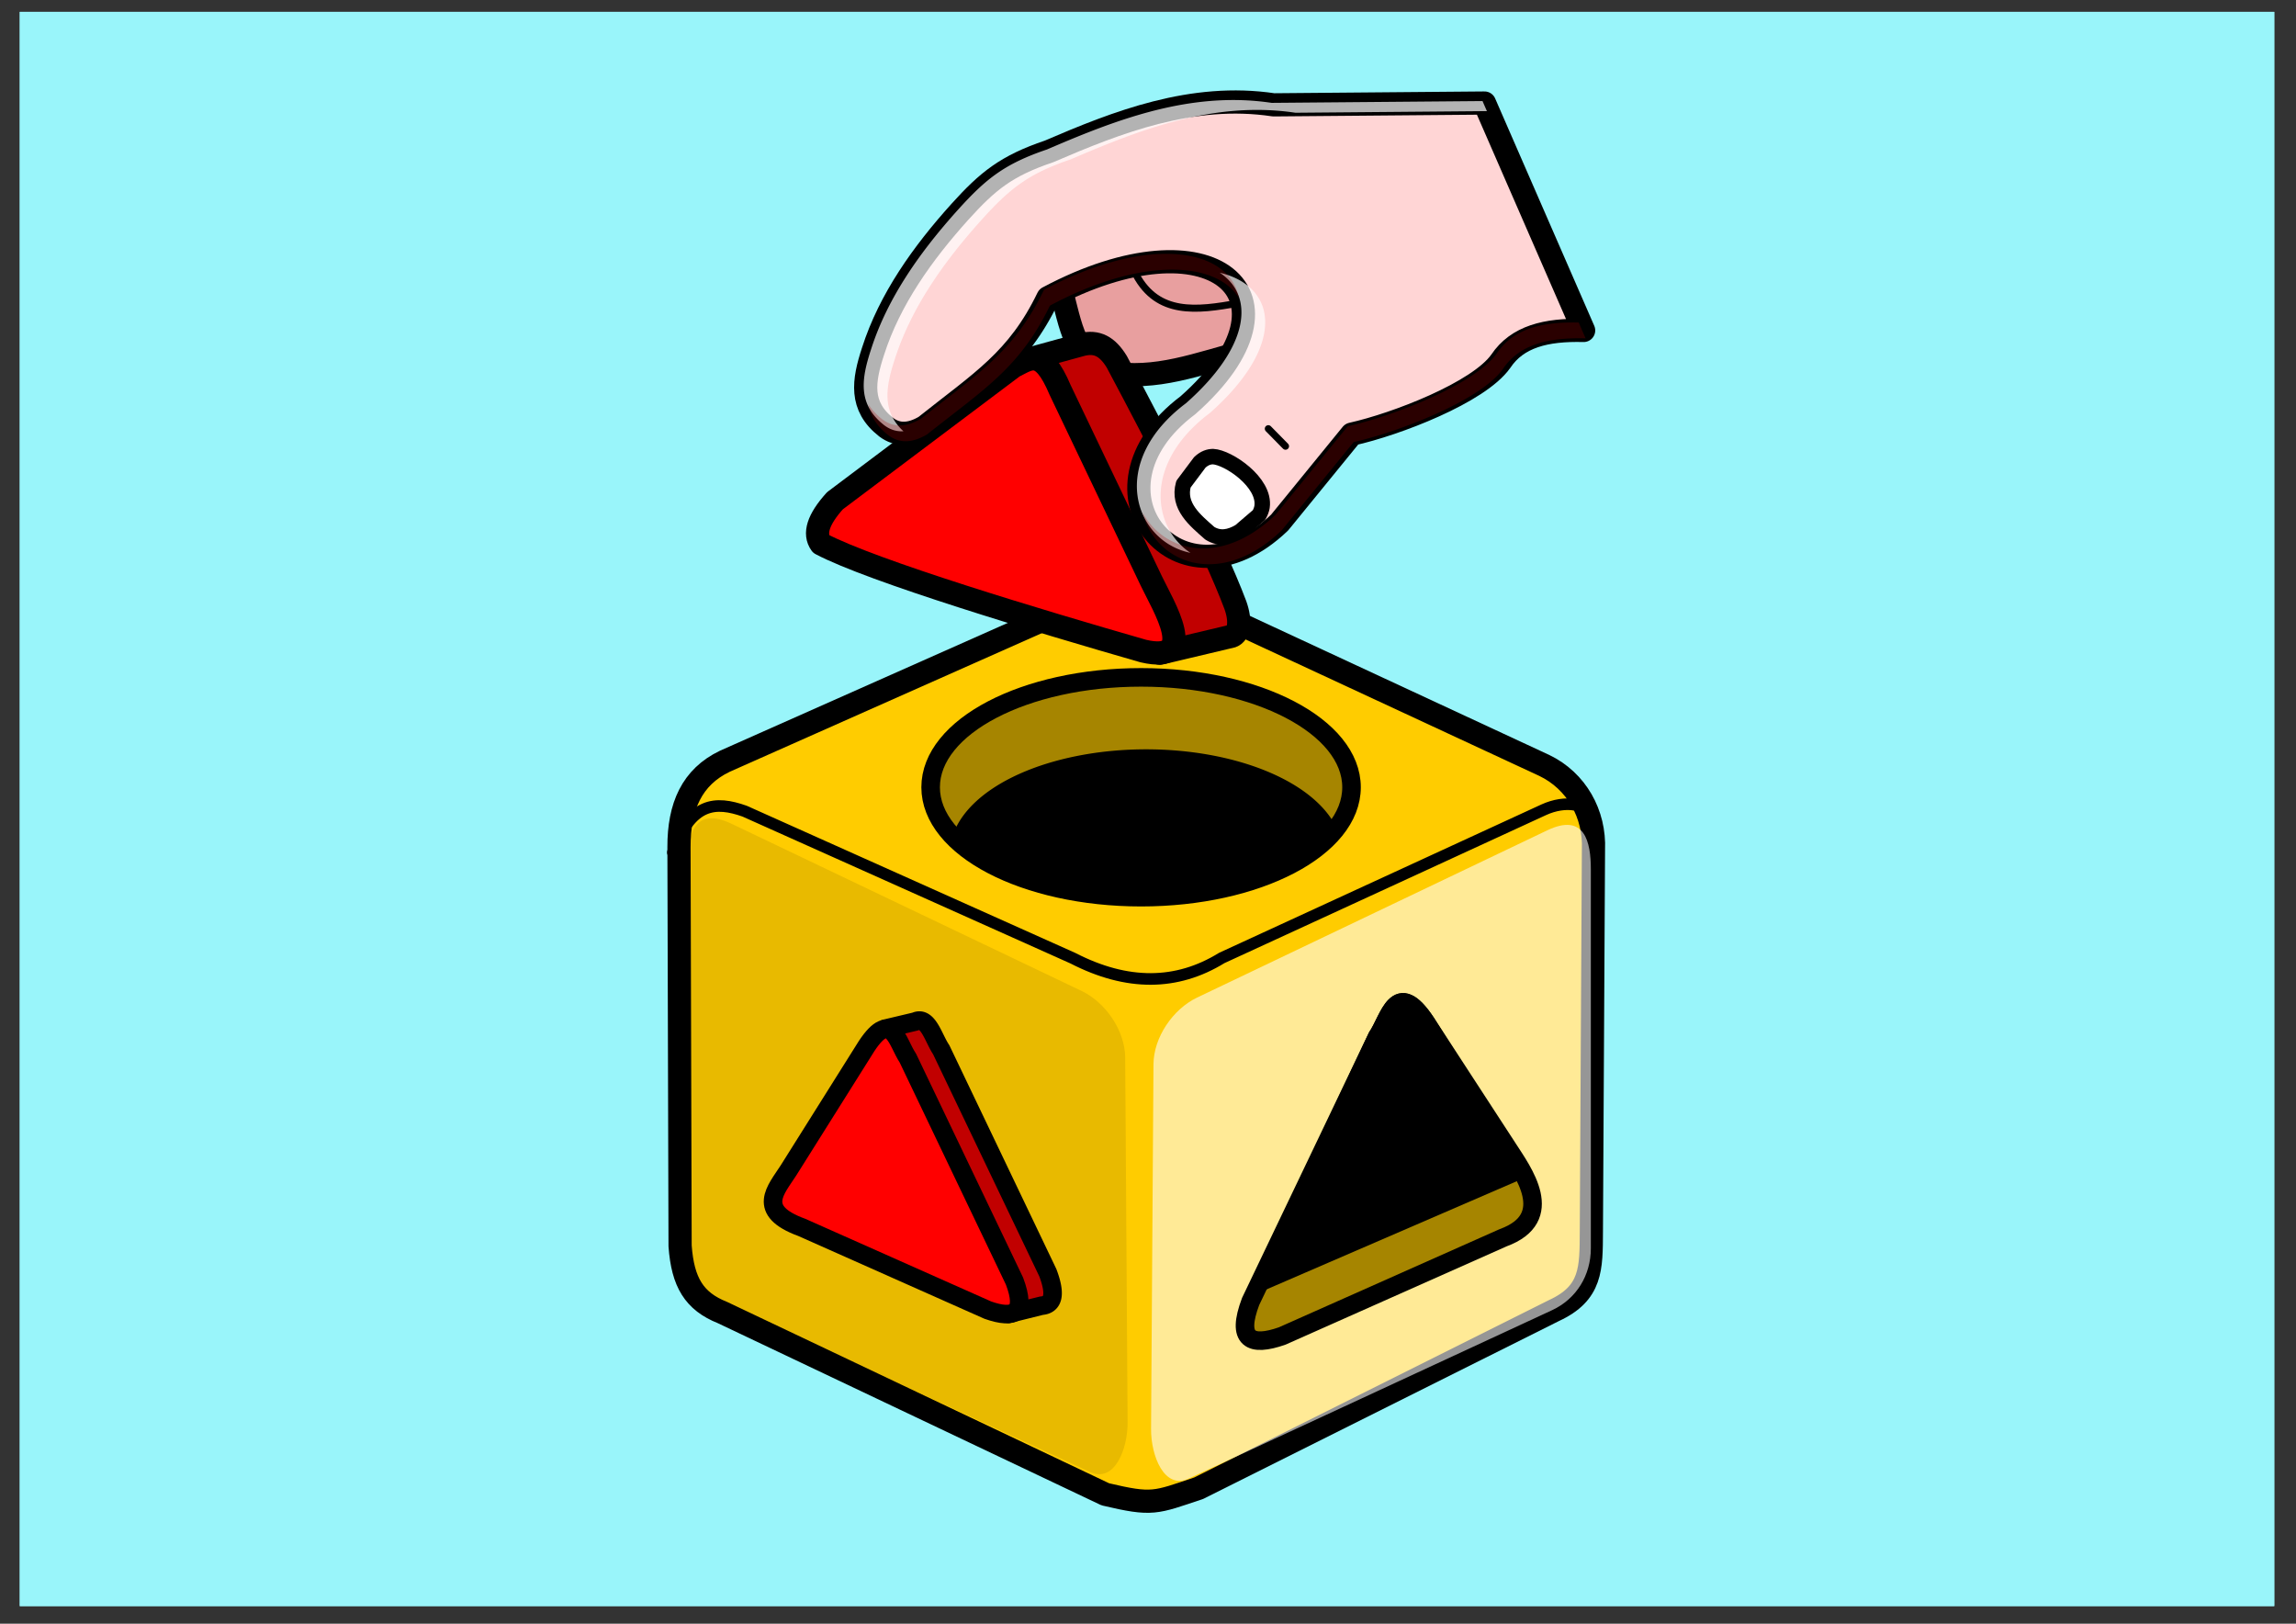 <svg xmlns="http://www.w3.org/2000/svg" xmlns:xlink="http://www.w3.org/1999/xlink" xml:space="preserve" viewBox="0 0 297 210">
  <rect x="0" y="0" width="297" height="210" fill="#333333" stroke="none"/>
  <defs>
    <path id="a" fill="#fc0" stroke="#000" stroke-linecap="round" stroke-linejoin="round" stroke-width="3" d="M152.698 77.138c-3.02-.689-5.837-1.58-11.284.157L98.702 96.262l-4.93 2.19c-4.277 2.041-5.957 5.858-5.942 11.125l.144 51.562c.342 4.71 1.814 7.156 5.485 8.62l49.523 23.507c6.137 1.445 6.397 1.106 12.067-.784l45.95-22.975c4.913-2.26 4.827-5.457 4.853-10.246l.27-49.368c.198-4.615-2.197-8.902-6.368-10.9z"/>
      <path id="b" fill="none" stroke="#000" stroke-linecap="round" stroke-linejoin="round" stroke-width="1.5" d="M87.036 110.25c2.314-6.541 5.533-6.663 9.283-5.341l42.476 19.023c7.021 3.612 13.433 3.546 19.246-.034l41.673-19.178c2.698-1.225 5.859-.969 6.737 1.612"/>
      <path id="c" fill="#fff" d="M200.142 107.392c4.863-2.322 5.642 1.532 5.642 5.015v49.053c0 3.472-1.864 6.532-5.015 7.992l-47.015 21.784c-3.151 1.46-4.881-2.953-4.858-6.425l.313-47.172c.023-3.473 2.508-7.123 5.642-8.62z" opacity=".587"/>
      <path id="d" fill="#e89f9f" stroke="#000" stroke-linecap="round" stroke-linejoin="round" stroke-width="3" d="M136.97 36.502c1.435 4.56 1.584 9.621 6.372 11.666 6.25 1.076 11.377-1.059 18.215-2.843l3.412-5.529-2.235-6.235s-4.706-4.941-6.235-4.941c-1.53 0-8.823.706-8.823.706l-4.941 2.588z"/>
      <path id="e" fill="#c10000" stroke="#000" stroke-linecap="round" stroke-linejoin="round" stroke-width="3" d="m133.395 46.362 6.592-1.81c1.9-.453 3.243.225 4.473 2.234 5.546 10.408 12.422 23.704 15.344 31.48.732 2.064.505 3.669-.464 4.017l-9.297 2.205z"/>
      <path id="f" fill="red" stroke="#000" stroke-linecap="round" stroke-linejoin="round" stroke-width="3" d="M137.128 50.429c-2.375-5.618-3.994-4.012-6.036-3.018l-23.087 17.353c-2.174 2.41-2.76 4.265-1.807 5.58 6.643 3.498 28.085 9.95 41.695 13.858 7.3 1.709 2.571-5.85 1.045-9.045z"/>
      <path id="g" fill="#ffd5d5" stroke="#000" stroke-linecap="round" stroke-linejoin="round" stroke-width="3" d="m192.027 13.326-27.274.234c-10.55-1.58-20.245 2.233-29.068 6.029-5.516 1.864-7.92 3.825-11.5 7.785-4.818 5.346-9.098 11.32-11.25 18.052-1.259 3.837-1.773 7.109 1.705 9.828 1.465 1.107 3.143 1.023 5.027-.092 7.228-5.759 11.998-8.585 15.891-16.66 21.151-11.26 34.169-.298 18.118 13.898-14.715 11.043-.986 27.48 11.85 15.182l9.325-11.434c5.731-1.27 16.42-5.387 19.283-9.426 2.14-3.195 5.846-4.111 10.716-3.985z"/>
      <path id="h" fill="none" stroke="#000" stroke-linecap="round" stroke-linejoin="round" stroke-width=".912" d="M146.97 35.56c2.819 5.197 7.78 4.642 13.176 3.648"/>
      <path id="i" fill="#fff" stroke="#000" stroke-linecap="round" stroke-linejoin="round" stroke-width="2" d="M156.904 59.055c-.546.005-1.108.193-1.7.74l-2.117 2.824c-.795 2.842 1.52 4.683 3.412 6.352 1.294.795 2.588.53 3.882-.235l2.47-2.117c.223-.375.346-.727.401-1.064.466-3.163-4.39-6.419-6.348-6.5z"/>
      <path id="j" fill="none" stroke="#000" stroke-linecap="round" stroke-linejoin="round" stroke-width=".912" d="m164.063 55.446 2.226 2.264"/>
      <path id="k" stroke="#000" stroke-linecap="round" stroke-linejoin="round" stroke-width="1.364" d="M148.264 97.594a24.759 12.928 0 0 0-24.498 11.074 27.222 14.214 0 0 0 23.839 7.367 27.222 14.214 0 0 0 24.804-8.37 24.759 12.928 0 0 0-24.145-10.071z"/>
      <path id="l" fill="#a68500" stroke="#000" stroke-linecap="round" stroke-linejoin="round" stroke-width="2.4" d="M178.137 134.113c1.626-2.415 2.501-7.625 6.322-1.859l10.572 16.237c1.915 2.985 6.474 9.013-.615 11.6l-28.55 12.694c-4.09 1.434-5.964.494-4.09-4.462z"/>
      <path id="m" stroke="#000" stroke-linecap="round" stroke-width="2.4" d="M178.137 134.113c1.626-2.415 2.501-7.625 6.322-1.859l12.002 19.098-33.2 14.35z"/>
      <path id="n" d="M94.615 106.536c-4.863-2.322-5.642 1.532-5.642 5.015v49.053c0 3.472 1.864 6.532 5.015 7.992l47.015 21.784c3.151 1.46 4.881-2.953 4.858-6.426l-.313-47.171c-.023-3.473-2.508-7.124-5.642-8.62z" opacity=".093"/>
      <path id="o" fill="#c10000" stroke="#000" stroke-linecap="round" stroke-linejoin="round" stroke-width="2.4" d="M118.902 131.995a1.26 1.26 0 0 0-.504.126l-3.885.921.855 2.84-9.062 14.417c-1.614 2.516-4.251 5.186 1.724 7.366l20.652 9.183-.225.068 2 3.014 4.271-1.06c1.49-.115 1.904-1.386.815-4.266l-13.791-28.836c-.92-1.367-1.556-3.799-2.85-3.773z"/>
      <path id="p" fill="red" stroke="#000" stroke-linecap="round" stroke-linejoin="round" stroke-width="2.4" d="M117.437 136.847c-1.37-2.035-2.108-6.427-5.329-1.567l-10.117 16.098c-1.614 2.516-4.252 5.186 1.724 7.366l24.065 10.7c3.447 1.209 5.027.417 3.448-3.76z"/>
      <path id="q" fill="#fff" d="M159.614 12.937c-8.675-.022-16.74 3.193-24.185 6.396-5.516 1.864-7.92 3.825-11.5 7.786-4.818 5.346-9.098 11.319-11.25 18.052-1.258 3.836-1.773 7.108 1.705 9.827.77.581 1.597.832 2.482.78-2.825-2.618-2.3-5.724-1.118-9.328 2.153-6.733 6.433-12.706 11.252-18.052 3.58-3.96 5.983-5.922 11.499-7.786 8.823-3.796 18.518-7.61 29.068-6.03l24.771-.211-.567-1.3-27.274.233a33.493 33.493 0 0 0-4.883-.367zm-1.832 22.332c4.47 2.952 4.008 9.473-4.361 16.876-10.172 7.633-6.752 17.84.569 19.357-4.981-3.323-6.104-11.621 2.5-18.078 9.964-8.813 8.724-16.377 1.292-18.155z" opacity=".702"/>
      <path id="r" fill="#a00" d="M150.497 32.829c-4.196.074-9.502 1.483-15.45 4.65-3.893 8.075-8.664 10.9-15.891 16.66-1.884 1.115-3.563 1.2-5.028.092-.792-.62-1.375-1.268-1.792-1.945.248 1.442 1 2.773 2.56 3.992 1.465 1.107 3.143 1.023 5.027-.092 7.228-5.76 11.998-8.586 15.891-16.66 12.143-6.465 21.602-5.604 24.422-1.013-.62-3.564-4.218-5.781-9.74-5.684zm52.942 8.874c-4.428.008-7.81 1.001-9.817 3.996-2.863 4.039-13.551 8.156-19.283 9.426l-9.325 11.434c-7.134 6.835-14.542 4.792-17.19-.266 1.538 6.45 9.923 10.01 17.958 2.312l9.325-11.433c5.73-1.27 16.42-5.388 19.283-9.427 2.14-3.194 5.846-4.111 10.716-3.984l-.893-2.049a32.13 32.13 0 0 0-.774-.01z" opacity=".249"/>
  </defs>
    <g paint-order="stroke fill markers">
    <rect width="291.631" height="206.188" x="2.558" y="1.535" fill="#99f5fa" rx="0" ry="0"/>
        <use xlink:href="#a" stroke-linecap="round" stroke-linejoin="round" stroke-width="3"/>
        <use xlink:href="#b" stroke-linecap="round" stroke-linejoin="round" stroke-width="1.5"/>
        <ellipse cx="147.605" cy="101.821" fill="#a68500" stroke="#000" stroke-linecap="round" stroke-linejoin="round" stroke-width="2.4" rx="27.222" ry="14.214"/>
        <use xlink:href="#c" opacity=".587"/>
        <use xlink:href="#d" stroke-linecap="round" stroke-linejoin="round" stroke-width="3"/>
        <use xlink:href="#e" stroke-linecap="round" stroke-linejoin="round" stroke-width="3"/>
        <use xlink:href="#f" stroke-linecap="round" stroke-linejoin="round" stroke-width="3"/>
        <use xlink:href="#g" stroke-linecap="round" stroke-linejoin="round" stroke-width="3"/>
        <use xlink:href="#h" stroke-linecap="round" stroke-linejoin="round" stroke-width=".912"/>
        <use xlink:href="#i" stroke-linecap="round" stroke-linejoin="round" stroke-width="2"/>
        <use xlink:href="#j" stroke-linecap="round" stroke-linejoin="round" stroke-width=".912"/>
        <use xlink:href="#k" stroke-linecap="round" stroke-linejoin="round" stroke-width="1.364"/>
        <use xlink:href="#l" stroke-linecap="round" stroke-linejoin="round" stroke-width="2.4"/>
        <use xlink:href="#m" stroke-linecap="round" stroke-width="2.4"/>
        <use xlink:href="#n" opacity=".093"/>
        <use xlink:href="#o" stroke-linecap="round" stroke-linejoin="round" stroke-width="2.4"/>
        <use xlink:href="#p" stroke-linecap="round" stroke-linejoin="round" stroke-width="2.4"/>
        <use xlink:href="#q" opacity=".702"/>
        <use xlink:href="#r" opacity=".249"/>
        <rect width="291.631" height="206.188" x="2.558" y="1.535" fill="#99f5fa" rx="0" ry="0"/>
        <use xlink:href="#a" stroke-linecap="round" stroke-linejoin="round" stroke-width="3"/>
        <use xlink:href="#b" stroke-linecap="round" stroke-linejoin="round" stroke-width="1.5"/>
        <ellipse cx="147.605" cy="101.821" fill="#a68500" stroke="#000" stroke-linecap="round" stroke-linejoin="round" stroke-width="2.4" rx="27.222" ry="14.214"/>
        <use xlink:href="#c" opacity=".587"/>
        <use xlink:href="#d" stroke-linecap="round" stroke-linejoin="round" stroke-width="3"/>
        <use xlink:href="#e" stroke-linecap="round" stroke-linejoin="round" stroke-width="3"/>
        <use xlink:href="#f" stroke-linecap="round" stroke-linejoin="round" stroke-width="3"/>
        <use xlink:href="#g" stroke-linecap="round" stroke-linejoin="round" stroke-width="3"/>
        <use xlink:href="#h" stroke-linecap="round" stroke-linejoin="round" stroke-width=".912"/>
        <use xlink:href="#i" stroke-linecap="round" stroke-linejoin="round" stroke-width="2"/>
        <use xlink:href="#j" stroke-linecap="round" stroke-linejoin="round" stroke-width=".912"/>
        <use xlink:href="#k" stroke-linecap="round" stroke-linejoin="round" stroke-width="1.364"/>
        <use xlink:href="#l" stroke-linecap="round" stroke-linejoin="round" stroke-width="2.4"/>
        <use xlink:href="#m" stroke-linecap="round" stroke-width="2.4"/>
        <use xlink:href="#n" opacity=".093"/>
        <use xlink:href="#o" stroke-linecap="round" stroke-linejoin="round" stroke-width="2.4"/>
        <use xlink:href="#p" stroke-linecap="round" stroke-linejoin="round" stroke-width="2.4"/>
        <use xlink:href="#q" opacity=".702"/>
        <use xlink:href="#r" opacity=".249"/>
  </g>
</svg>